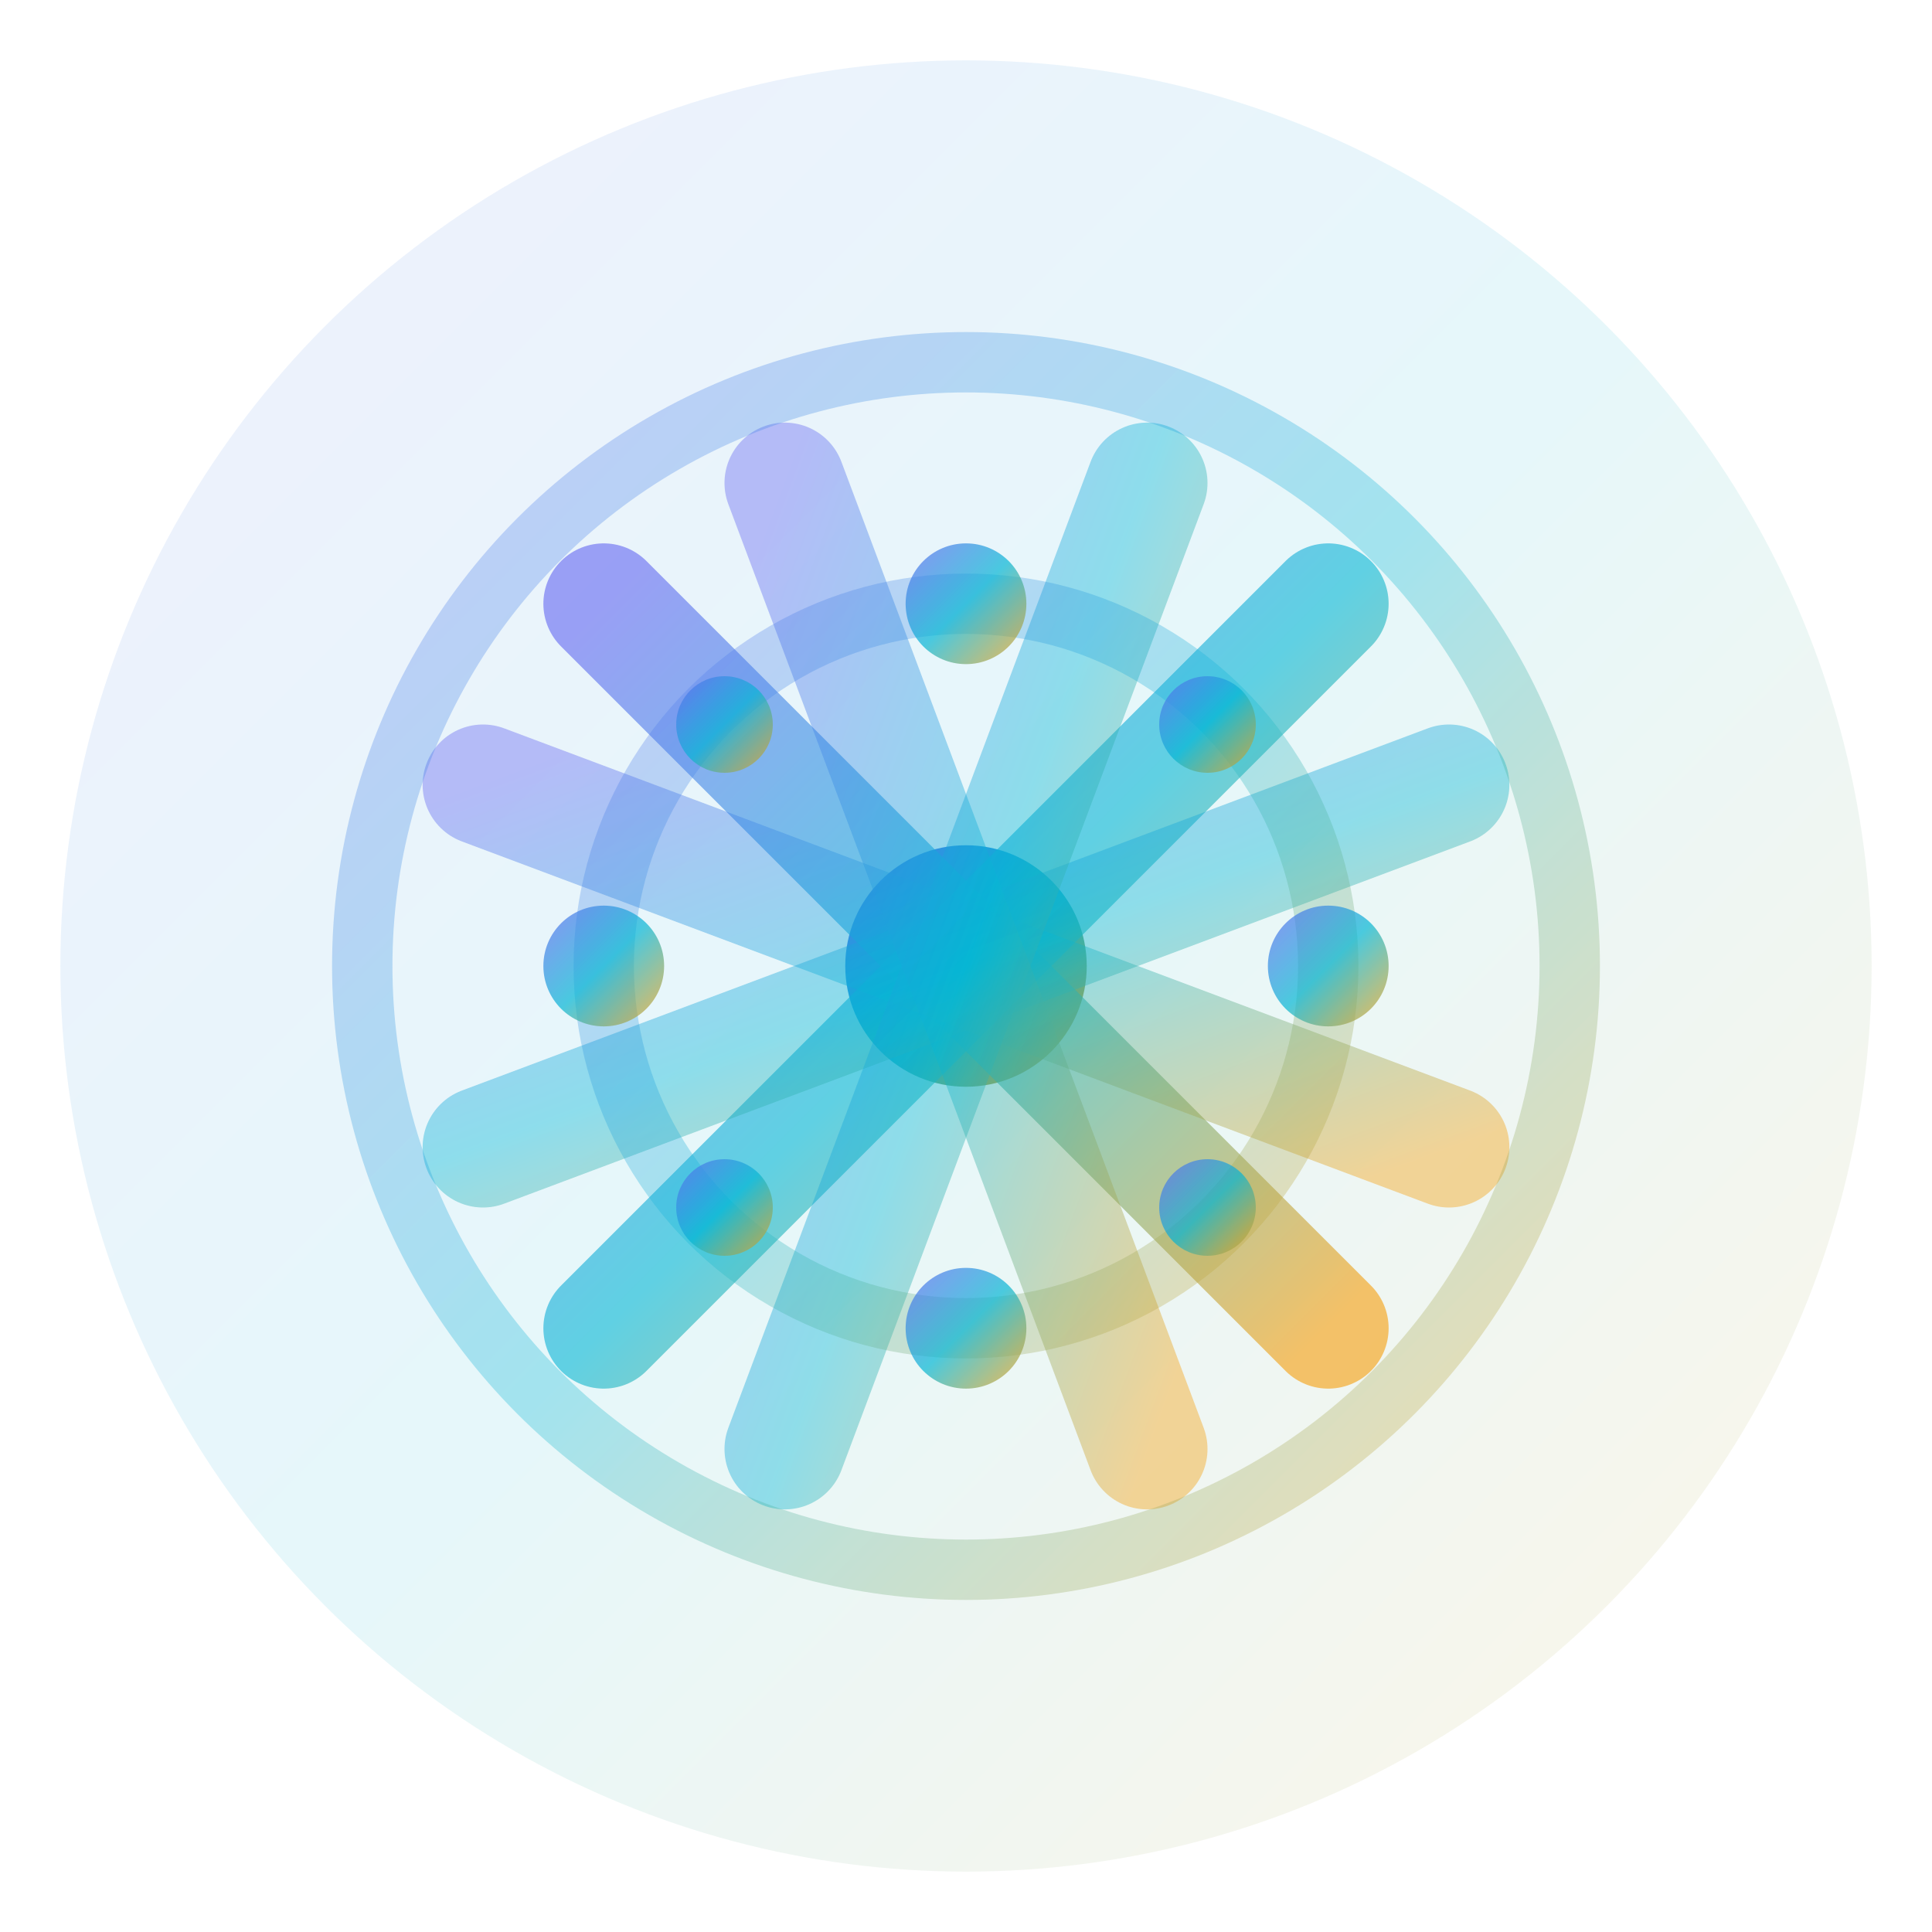 <svg width="32" height="32" viewBox="0 0 32 32" fill="none" xmlns="http://www.w3.org/2000/svg">
  <defs>
    <linearGradient id="logoGradient" x1="0%" y1="0%" x2="100%" y2="100%">
      <stop offset="0%" style="stop-color:#6366f1;stop-opacity:1" />
      <stop offset="50%" style="stop-color:#06b6d4;stop-opacity:1" />
      <stop offset="100%" style="stop-color:#f59e0b;stop-opacity:1" />
    </linearGradient>
    <filter id="glow">
      <feGaussianBlur stdDeviation="2" result="coloredBlur"/>
      <feMerge> 
        <feMergeNode in="coloredBlur"/>
        <feMergeNode in="SourceGraphic"/>
      </feMerge>
    </filter>
  </defs>
  
  <!-- Background circle -->
  <circle cx="16" cy="16" r="15" fill="url(#logoGradient)" opacity="0.1"/>
  
  <!-- Main chaos symbol -->
  <g transform="translate(16,16)" filter="url(#glow)">
    <!-- Central dot -->
    <circle cx="0" cy="0" r="2" fill="url(#logoGradient)"/>
    
    <!-- Radiating lines representing chaos -->
    <g stroke="url(#logoGradient)" stroke-width="2" stroke-linecap="round">
      <!-- Primary axes -->
      <line x1="-8" y1="0" x2="8" y2="0" opacity="0.8"/>
      <line x1="0" y1="-8" x2="0" y2="8" opacity="0.8"/>
      
      <!-- Diagonal lines -->
      <line x1="-6" y1="-6" x2="6" y2="6" opacity="0.6"/>
      <line x1="6" y1="-6" x2="-6" y2="6" opacity="0.6"/>
      
      <!-- Additional chaos lines -->
      <line x1="-8" y1="-3" x2="8" y2="3" opacity="0.4"/>
      <line x1="-8" y1="3" x2="8" y2="-3" opacity="0.4"/>
      <line x1="-3" y1="-8" x2="3" y2="8" opacity="0.4"/>
      <line x1="3" y1="-8" x2="-3" y2="8" opacity="0.4"/>
    </g>
    
    <!-- Orbit circles representing order emerging from chaos -->
    <g fill="none" stroke="url(#logoGradient)" stroke-width="1" opacity="0.3">
      <circle cx="0" cy="0" r="6"/>
      <circle cx="0" cy="0" r="10"/>
    </g>
    
    <!-- Small dots at line intersections -->
    <g fill="url(#logoGradient)" opacity="0.7">
      <circle cx="6" cy="0" r="1"/>
      <circle cx="-6" cy="0" r="1"/>
      <circle cx="0" cy="6" r="1"/>
      <circle cx="0" cy="-6" r="1"/>
      <circle cx="4" cy="4" r="0.8"/>
      <circle cx="-4" cy="-4" r="0.8"/>
      <circle cx="4" cy="-4" r="0.8"/>
      <circle cx="-4" cy="4" r="0.8"/>
    </g>
  </g>
</svg>
